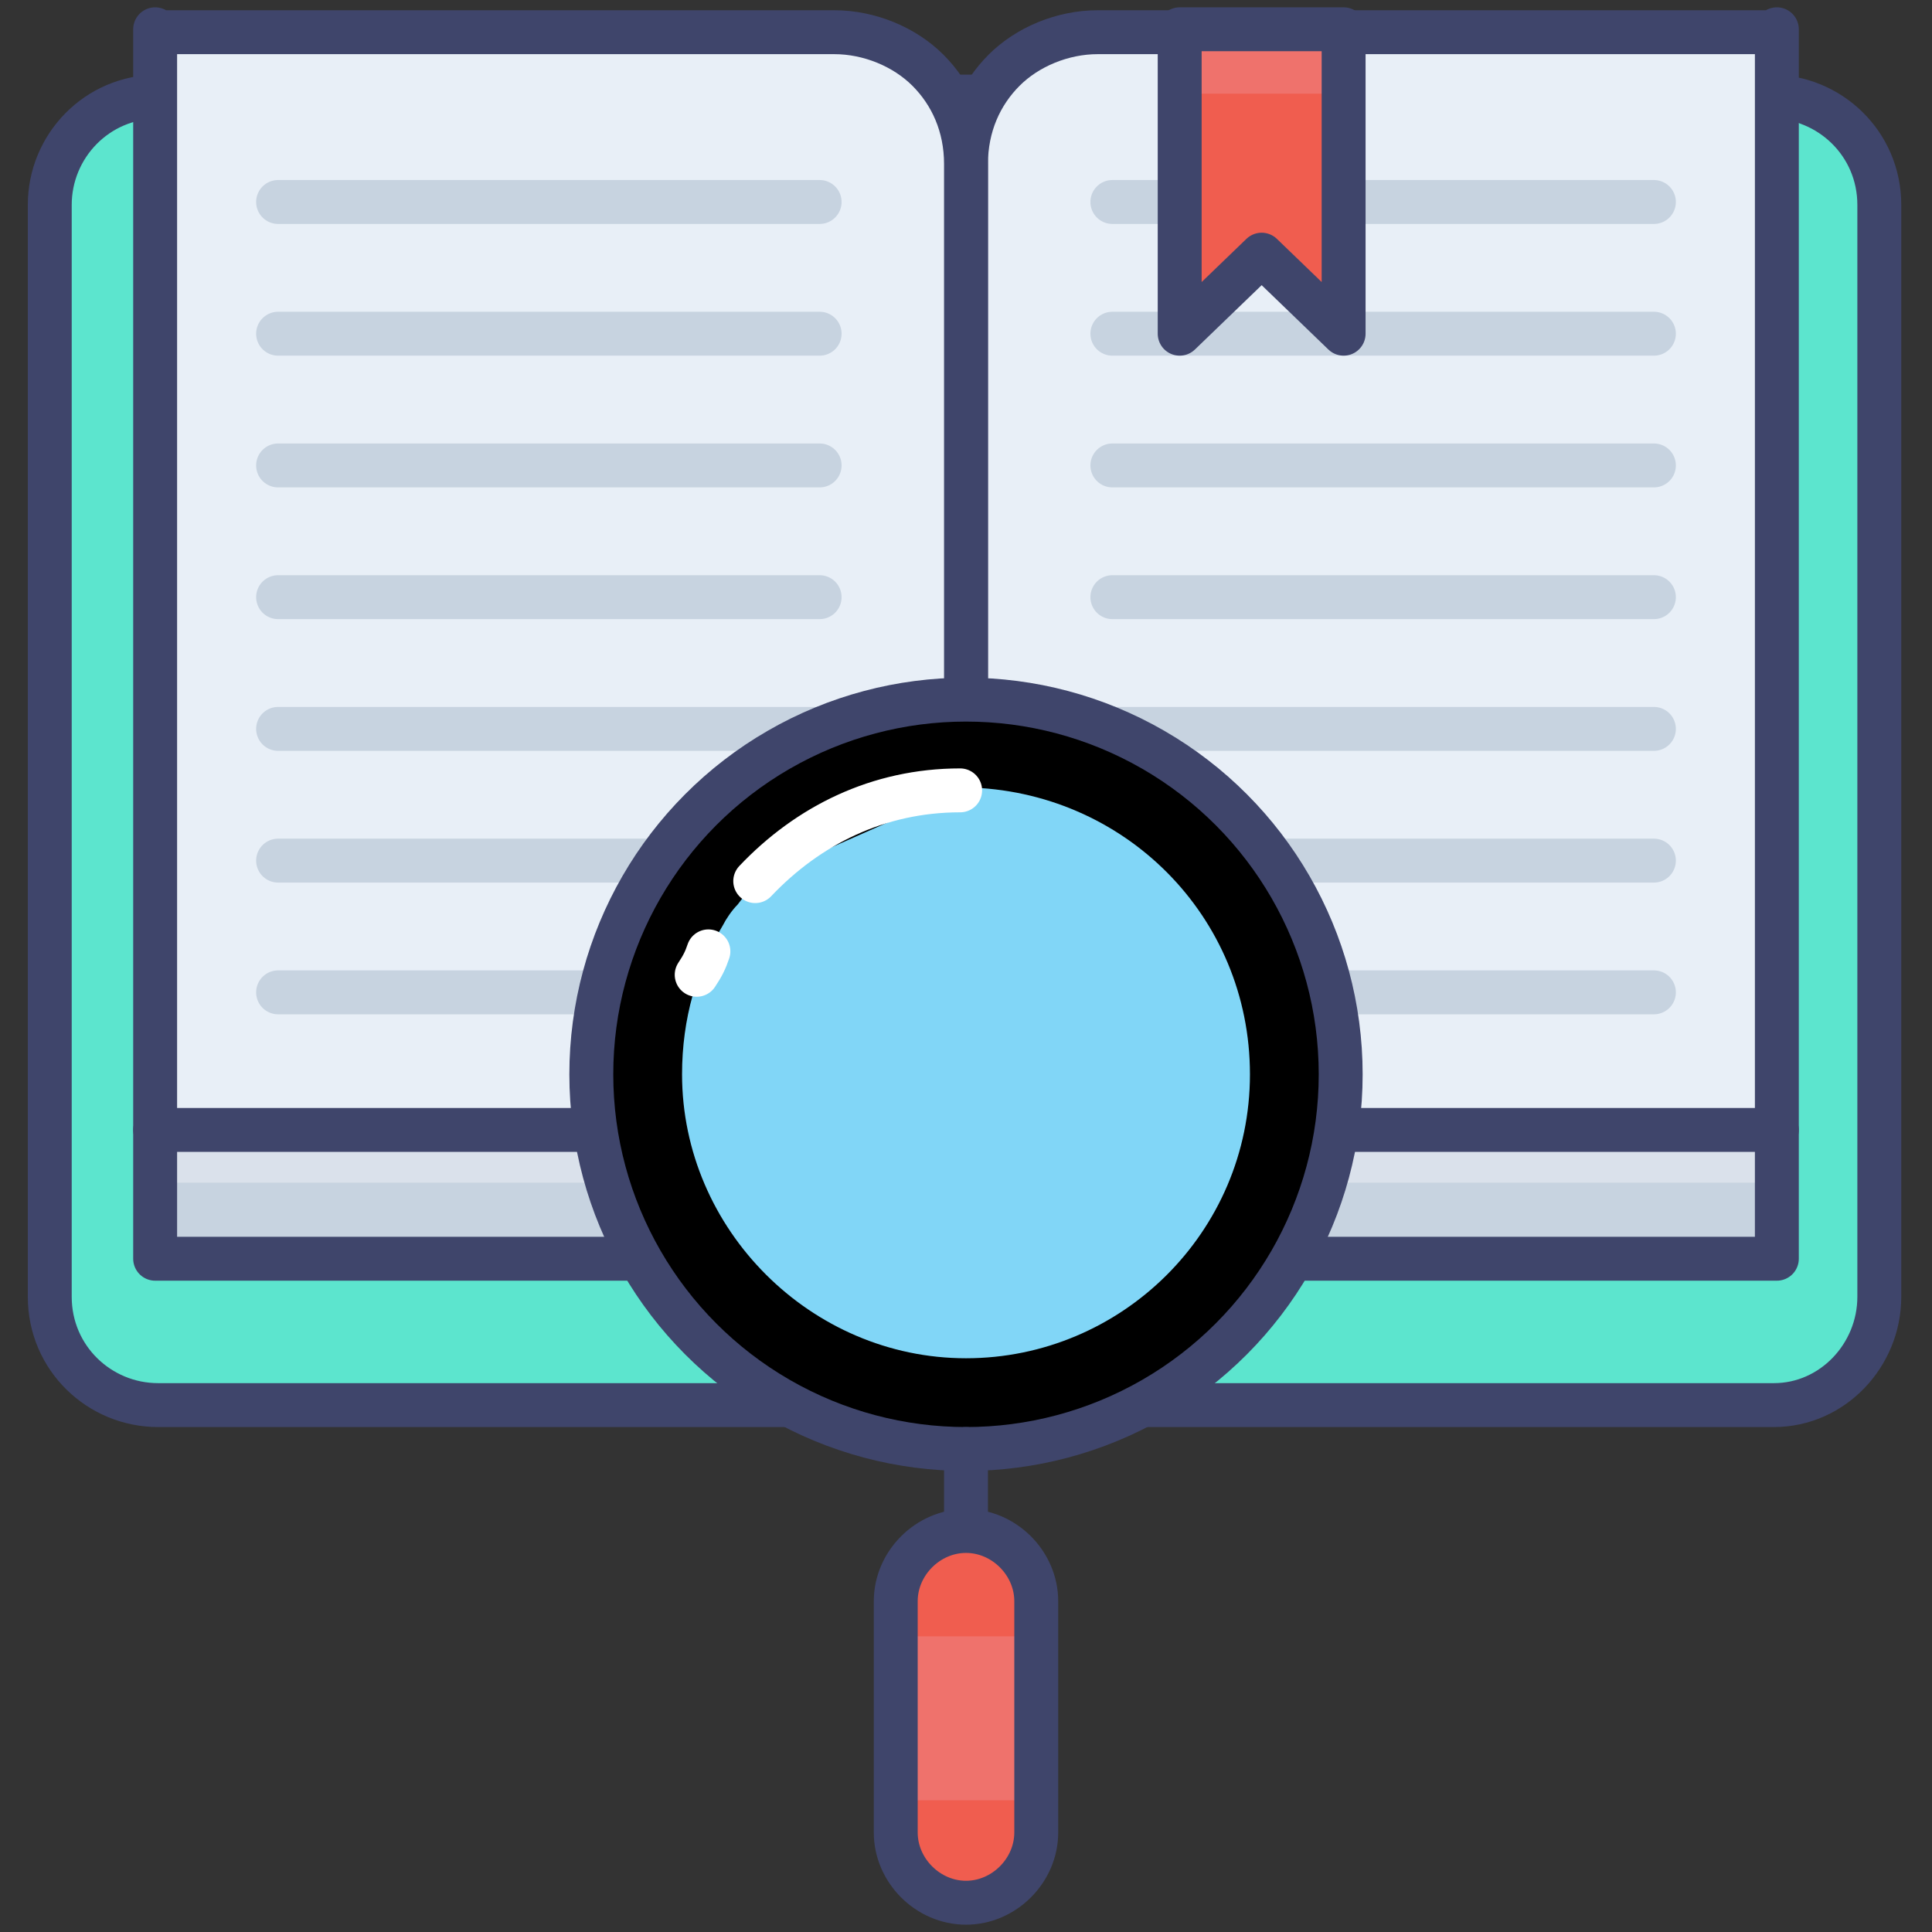 <svg xmlns="http://www.w3.org/2000/svg" xmlns:xlink="http://www.w3.org/1999/xlink" xmlns:svgjs="http://svgjs.com/svgjs" width="512" height="512" x="0" y="0" viewBox="0 0 66 66" style="enable-background:new 0 0 512 512" xml:space="preserve" class=""><rect x="0" y="0" width="66" height="66" fill="#333333" stroke="none"/><g><g stroke-linecap="round" stroke-linejoin="round" stroke-miterlimit="10" stroke-width="1.5"><path fill="#5ce5ce" stroke="#3f456b" d="M60.6 48H5.4c-2 0-3.7-1.6-3.7-3.7V7c0-2 1.6-3.7 3.7-3.7h55.1c2 0 3.7 1.6 3.7 3.7v37.3c0 2-1.6 3.7-3.6 3.7z" data-original="#5ce5ce"></path><path fill="#e8eff7" stroke="#3f456b" d="M60.7 1v37.6L33 43.1V5.6c0-1.3.5-2.4 1.3-3.2s2-1.3 3.2-1.3h23.2z" data-original="#e8eff7"></path><g fill="#e8eff7" stroke="#c7d3e0"><path d="M38 6.9h18.5M38 11.4h18.5M38 15.9h18.5M38 20.4h18.5M38 24.9h18.5M38 29.4h18.5M38 33.9h18.5" fill="#e8eff7" data-original="#e8eff7"></path></g><path fill="#e8eff7" stroke="#3f456b" d="M5.3 1v37.6L33 43.1V5.6c0-1.3-.5-2.4-1.3-3.2s-2-1.3-3.2-1.3H5.3z" data-original="#e8eff7"></path></g><path fill="#c7d3e0" d="M60.7 43v-4.4H37.6c-2.5 0-4.5 2-4.6 4.4zM5.3 43v-4.4h23.1c2.5 0 4.5 2 4.6 4.4z" data-original="#c7d3e0"></path><path fill="#c7d3e0" d="M60.7 43v-4.4H37.6c-2.5 0-4.5 2-4.6 4.4zM5.3 43v-4.4h23.1c2.5 0 4.5 2 4.6 4.4z" data-original="#c7d3e0"></path><path fill="#dae1eb" d="M33 43h-.4c-.7-1.5-2.3-2.6-4.1-2.6H5.3v-1.8h23.1c2.5 0 4.5 1.9 4.6 4.4zM33 43h.4c.7-1.5 2.3-2.6 4.1-2.6h23.1v-1.8h-23c-2.5 0-4.5 1.9-4.6 4.4z" data-original="#dae1eb"></path><path d="M60.7 43v-4.4H37.6c-2.5 0-4.5 2-4.6 4.4zM5.3 43v-4.4h23.1c2.5 0 4.5 2 4.6 4.4z" style="stroke-linecap:round;stroke-linejoin:round;stroke-miterlimit:10;stroke-width:1.5" fill="none" stroke="#3f456b" stroke-linecap="round" stroke-linejoin="round" stroke-miterlimit="10" stroke-width="1." data-original="#3f456b"></path><g style="fill:#e8eff7;stroke:#c7d3e0;stroke-linecap:round;stroke-linejoin:round;stroke-miterlimit:10;stroke-width:1.5"><path d="M28 6.9H9.5M28 11.4H9.5M28 15.9H9.5M28 20.4H9.5M28 24.9H9.5M28 29.4H9.5M28 33.9H9.5" fill="#000000" data-original="#000000"></path></g><path fill="#f05d4f" d="M45.9 1v10.4l-2.8-2.7-2.8 2.7V1z" data-original="#f05d4f"></path><path fill="#ef726c" d="M40.3 1h5.5v2.2h-5.5z" data-original="#ef726c"></path><path d="M45.9 1v10.4l-2.8-2.7-2.8 2.7V1z" style="stroke-linecap:round;stroke-linejoin:round;stroke-miterlimit:10;stroke-width:1.5" fill="none" stroke="#3f456b" stroke-linecap="round" stroke-linejoin="round" stroke-miterlimit="10" stroke-width="1." data-original="#3f456b"></path><circle cx="33" cy="36.7" r="12.8" style="stroke:#3f456b;stroke-linecap:round;stroke-linejoin:round;stroke-miterlimit:10;stroke-width:1.5" data-original="#000000"></circle><path fill="#81d6f7" d="M42.7 36.7c0 5.4-4.4 9.7-9.7 9.7s-9.7-4.4-9.7-9.7c0-1.9.5-3.6 1.4-5.1.1-.2.3-.5.5-.7 1.8-2.4 4.6-4 7.8-4 5.4.1 9.7 4.4 9.7 9.8z" data-original="#81d6f7"></path><g style="stroke-linecap:round;stroke-linejoin:round;stroke-miterlimit:10;stroke-width:1.5;fill:none;stroke:#fff"><path d="M24.2 32.5c-.1.3-.2.5-.4.8M32.8 27c-2.8 0-5.2 1.2-7 3.1" fill="#000000" data-original="#000000"></path></g><path d="M33 49.5v2.8" style="stroke:#3f456b;stroke-linecap:round;stroke-linejoin:round;stroke-miterlimit:10;stroke-width:1.5" data-original="#000000"></path><path fill="#f05d4f" d="M33 52.3c-1.3 0-2.4 1.1-2.4 2.4v7.9c0 1.3 1.1 2.4 2.4 2.4 1.3 0 2.4-1.1 2.4-2.4v-7.9c0-1.3-1.1-2.4-2.4-2.4z" data-original="#f05d4f"></path><path fill="#ef726c" d="M30.6 55.9h4.8v5.6h-4.8z" data-original="#ef726c"></path><path d="M33 52.3c-1.3 0-2.4 1.1-2.4 2.4v7.9c0 1.3 1.1 2.4 2.4 2.4 1.3 0 2.4-1.1 2.4-2.4v-7.9c0-1.3-1.1-2.4-2.4-2.4z" style="stroke-linecap:round;stroke-linejoin:round;stroke-miterlimit:10;stroke-width:1.5" fill="none" stroke="#3f456b" stroke-linecap="round" stroke-linejoin="round" stroke-miterlimit="10" stroke-width="1." data-original="#3f456b"></path></g></svg>